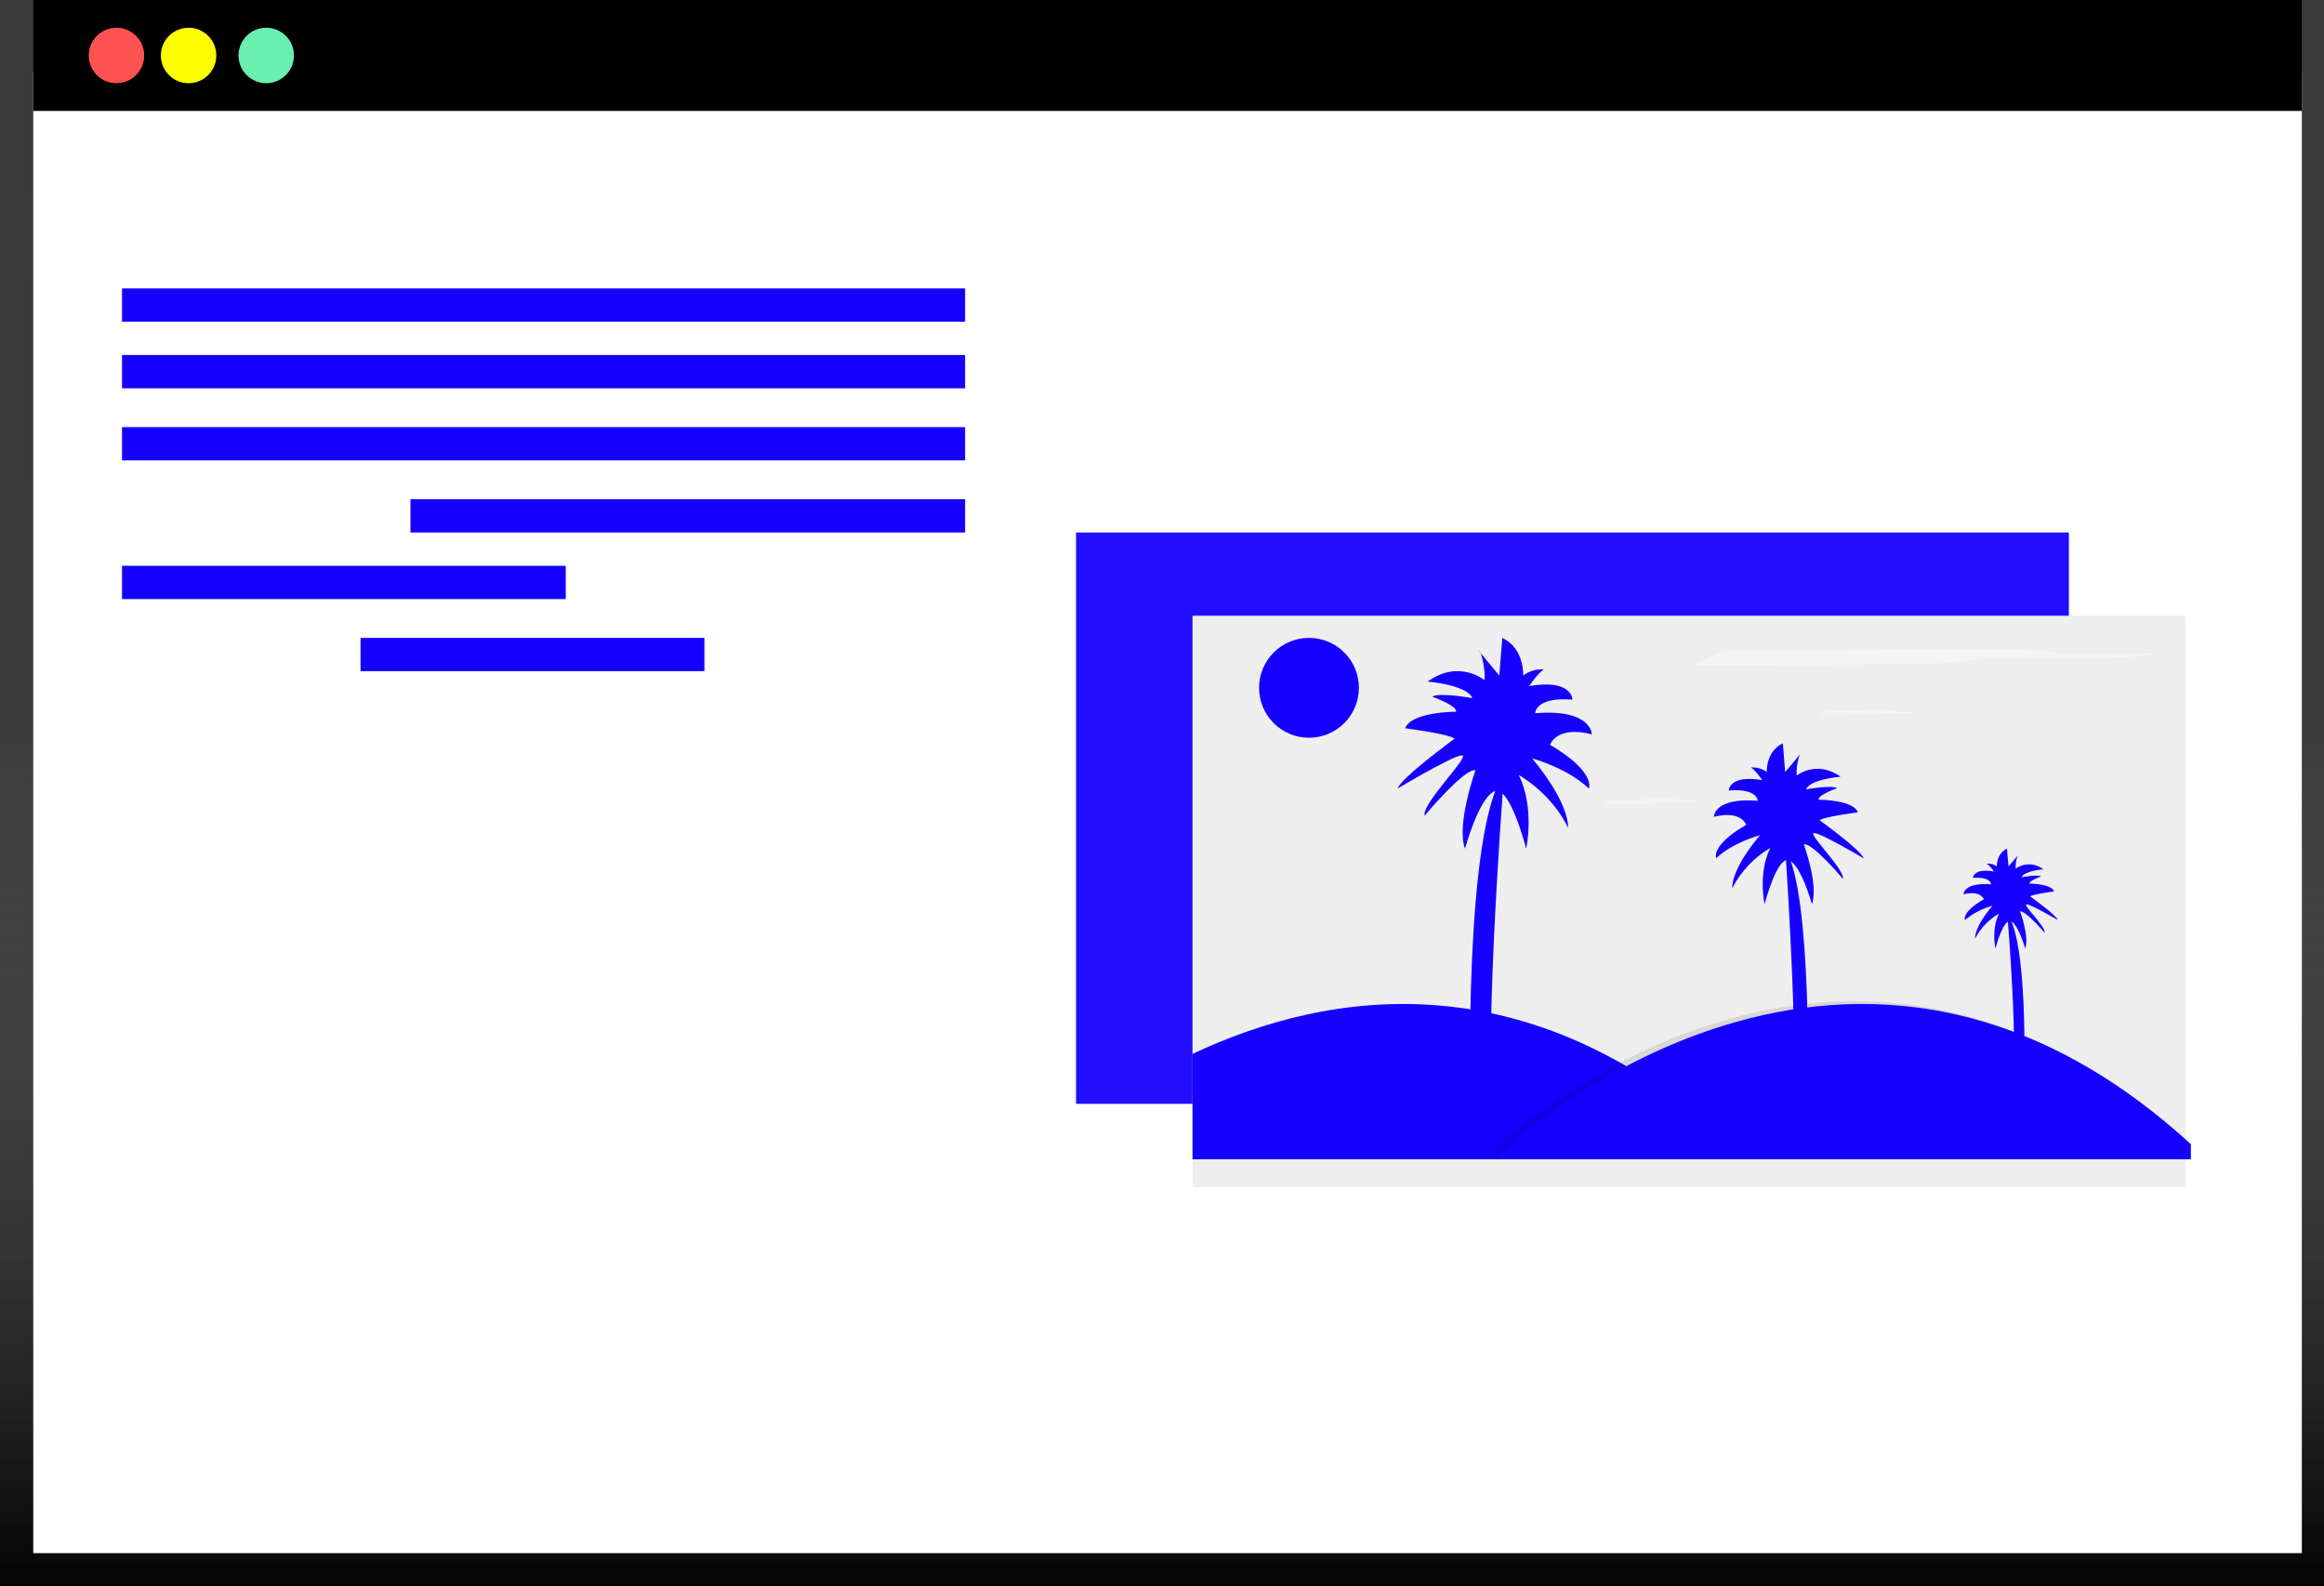 <?xml version="1.0" encoding="UTF-8"?>
<svg width="419px" height="286px" viewBox="0 0 419 286" version="1.1" xmlns="http://www.w3.org/2000/svg" xmlns:xlink="http://www.w3.org/1999/xlink">
    <rect x="0" y="0" width="419" height="286" fill="#333333" stroke="none"/>
    <!-- Generator: Sketch 60.1 (88133) - https://sketch.com -->
    <title>undraw_website_setup_5hr2</title>
    <desc>Created with Sketch.</desc>
    <defs>
        <linearGradient x1="49.999%" y1="100%" x2="49.999%" y2="0%" id="linearGradient-1">
            <stop stop-color="#000000" stop-opacity="0.961" offset="0%"></stop>
            <stop stop-color="#808080" stop-opacity="0.12" offset="54%"></stop>
            <stop stop-color="#808080" stop-opacity="0.1" offset="100%"></stop>
        </linearGradient>
    </defs>
    <g id="Page-1" stroke="none" stroke-width="1" fill="none" fill-rule="evenodd">
        <g id="HomeV2" transform="translate(-1051, -1961)" fill-rule="nonzero">
            <g id="undraw_website_setup_5hr2" transform="translate(960, 1928)">
                <g transform="translate(91, 33)">
                    <polygon id="Path" fill="url(#linearGradient-1)" points="0 0 0 14.433 0 286 419 286 419 14.433 419 0"></polygon>
                    <rect id="Rectangle" fill="#FFFFFF" x="6" y="13" width="409" height="267"></rect>
                    <rect id="Rectangle" fill="#000000" x="6" y="0" width="409" height="20"></rect>
                    <circle id="Oval" fill="#FF5252" cx="21" cy="10" r="5"></circle>
                    <circle id="Oval" fill="#FFFF00" cx="34" cy="10" r="5"></circle>
                    <circle id="Oval" fill="#69F0AE" cx="48" cy="10" r="5"></circle>
                    <rect id="Rectangle" fill="#1500FF" x="22" y="52" width="152" height="6"></rect>
                    <rect id="Rectangle" fill="#1500FF" x="22" y="64" width="152" height="6"></rect>
                    <rect id="Rectangle" fill="#1500FF" x="22" y="77" width="152" height="6"></rect>
                    <rect id="Rectangle" fill="#1500FF" x="74" y="90" width="100" height="6"></rect>
                    <rect id="Rectangle" fill="#1500FF" x="22" y="102" width="80" height="6"></rect>
                    <rect id="Rectangle" fill="#1500FF" x="65" y="115" width="62" height="6"></rect>
                    <rect id="Rectangle" fill="#1500FF" opacity="0.945" x="194" y="96" width="179" height="103"></rect>
                    <rect id="Rectangle" fill="#EEEEEE" x="215" y="111" width="179" height="103"></rect>
                    <path d="M315,209 L215,209 L215,190 C239.431,178.487 277.023,172.02 315,209 Z" id="Path" fill="#1500FF"></path>
                    <g id="Group" opacity="0.1" transform="translate(268, 180)" fill="#000000">
                        <path d="M125.908,25.804 L125.908,28.524 L0.486,28.524 L0.486,27.944 C0.486,27.944 62.202,-32.358 125.908,25.804 Z" id="Path"></path>
                    </g>
                    <path d="M395,206.282 L395,209 L270,209 L270,208.421 C270,208.421 331.509,148.175 395,206.282 Z" id="Path" fill="#1500FF"></path>
                    <circle id="Oval" fill="#1500FF" cx="236" cy="124" r="9"></circle>
                    <path d="M314.545,117.282 C313.486,117.282 312.305,117.282 311.5,117.357 C311.141,117.38 310.786,117.465 310.447,117.609 L305,119.912 C309.399,120.042 313.989,120.001 318.498,119.96 L343.782,119.728 C346.363,119.728 349.072,119.674 351.22,119.497 C352.661,119.374 353.72,119.197 355.052,119.06 C359.838,118.556 366.813,118.651 373.047,118.679 C379.281,118.706 386.806,118.515 389,117.779 L375.617,117.779 C374.176,117.779 372.66,117.779 371.386,117.697 C369.899,117.595 368.99,117.404 367.682,117.268 C365.517,117.05 362.53,117.023 359.752,117.009 C344.499,116.934 329.438,117.357 314.545,117.282 Z" id="Path" fill="#F4F4F4"></path>
                    <path d="M330.025,128.145 C329.797,128.145 329.545,128.145 329.373,128.145 C329.295,128.152 329.218,128.179 329.144,128.225 L328,128.955 C328.944,128.955 329.922,128.955 330.889,128.955 L336.302,128.885 C336.874,128.885 337.446,128.885 337.893,128.815 C338.202,128.815 338.43,128.715 338.711,128.675 C339.735,128.515 341.228,128.545 342.567,128.555 C343.714,128.622 344.862,128.525 346,128.265 L343.139,128.265 C342.83,128.265 342.504,128.265 342.235,128.265 C341.966,128.265 341.72,128.175 341.44,128.125 C340.976,128.055 340.336,128.045 339.723,128.045 C336.462,128.045 333.235,128.175 330.025,128.145 Z" id="Path" fill="#F4F4F4"></path>
                    <path d="M291.025,144.145 C290.797,144.145 290.545,144.145 290.373,144.145 C290.295,144.152 290.218,144.179 290.144,144.225 L289,144.955 C289.944,144.955 290.922,144.955 291.889,144.955 L297.302,144.885 C297.874,144.885 298.446,144.885 298.893,144.815 C299.202,144.815 299.43,144.715 299.711,144.675 C300.735,144.515 302.228,144.545 303.567,144.555 C304.714,144.622 305.862,144.525 307,144.265 L304.139,144.265 C303.83,144.265 303.504,144.265 303.235,144.265 C302.966,144.265 302.72,144.175 302.44,144.125 C301.976,144.055 301.336,144.045 300.723,144.045 C297.462,144.045 294.235,144.175 291.025,144.145 Z" id="Path" fill="#F4F4F4"></path>
                    <path d="M269.83,204 L265.152,204 C265.152,204 263.69,156.621 269.83,142 L271,142 C271,142 266.906,195.606 269.83,204 Z" id="Path" fill="#1500FF"></path>
                    <path d="M266.013,138.879 C266.013,138.879 262.514,148.655 264.129,153 C264.129,153 266.551,144.039 269.374,142.681 C272.197,141.323 275.158,153 275.158,153 C275.158,153 276.773,145.668 273.812,139.711 C273.812,139.711 279.733,142.97 282.694,149.216 C282.694,149.216 283.232,145.171 276.234,136.724 C276.234,136.724 282.425,138.354 286.462,142.155 C286.462,142.155 287.807,139.168 279.464,134.28 C279.464,134.28 280.541,130.75 287,132.379 C287,132.379 287,127.757 276.773,128.578 C276.773,128.578 276.773,125.591 283.501,126.134 C283.501,126.134 283.501,122.332 275.696,123.69 C275.696,123.69 277.311,121.246 278.387,120.703 C277.041,120.577 275.697,120.964 274.619,121.789 C274.619,121.789 274.889,116.901 270.851,115 L270.313,121.789 C270.313,121.789 265.789,116.41 266.814,117.444 C267.083,117.716 267.891,120.974 267.622,122.603 C267.622,122.603 263.041,118.802 257.394,122.875 C257.394,122.875 264.392,123.418 265.469,125.862 C265.469,125.862 259.547,124.776 258.202,125.591 C258.202,125.591 262.783,127.22 262.508,128.306 C262.508,128.306 254.434,128.306 253.346,131.293 C253.346,131.293 261.689,132.379 262.227,133.194 C262.227,133.194 252.538,140.254 252,142.155 C252,142.155 261.958,136.181 263.573,136.181 C265.188,136.181 256.306,144.848 256.845,147.043 C256.867,147.026 264.157,138.336 266.013,138.879 Z" id="Path" fill="#1500FF"></path>
                    <path d="M322.782,202 L325.898,202 C325.898,202 326.875,166.084 322.782,155 L322,155 C322,155 324.736,195.626 322.782,202 Z" id="Path" fill="#1500FF"></path>
                    <path d="M325.221,152.225 C325.221,152.225 327.927,159.687 326.675,163 C326.675,163 324.804,156.161 322.619,155.128 C320.434,154.095 318.145,163 318.145,163 C318.145,163 316.899,157.408 319.188,152.849 C316.259,154.575 313.879,157.089 312.321,160.103 C312.321,160.103 311.903,156.992 317.316,150.569 C317.316,150.569 312.529,151.81 309.411,154.713 C309.411,154.713 308.368,152.433 314.824,148.705 C314.824,148.705 313.99,146.01 309,147.256 C309,147.256 309,143.736 316.905,144.371 C316.905,144.371 316.905,142.091 311.689,142.507 C311.689,142.507 311.689,139.621 317.722,140.643 C317.722,140.643 316.476,138.779 315.641,138.363 C316.677,138.272 317.71,138.568 318.539,139.194 C318.539,139.194 318.33,135.466 321.437,134 L321.854,139.194 C321.854,139.194 325.331,135.091 324.56,135.881 C324.062,137.131 323.848,138.475 323.934,139.817 C323.934,139.817 327.469,136.932 331.839,140.025 C331.839,140.025 326.426,140.441 325.598,142.305 C325.598,142.305 330.176,141.474 331.213,142.097 C331.213,142.097 327.678,143.338 327.887,144.169 C327.887,144.169 334.128,144.169 334.963,146.448 C334.963,146.448 328.513,147.279 328.095,147.897 C328.095,147.897 335.589,153.287 336,154.736 C336,154.736 328.304,150.177 327.052,150.177 C325.8,150.177 332.668,156.808 332.268,158.464 C332.297,158.441 326.681,151.821 325.221,152.225 Z" id="Path" fill="#1500FF"></path>
                    <path d="M362.585,195 L364.924,195 C364.924,195 365.654,172.84 362.585,166 L362,166 C362,166 364.044,191.087 362.585,195 Z" id="Path" fill="#1500FF"></path>
                    <path d="M364.209,164.318 C364.209,164.318 365.91,168.942 365.127,171 C365.127,171 363.951,166.757 362.574,166.116 C361.197,165.474 359.761,171 359.761,171 C359.761,171 358.978,167.532 360.414,164.699 C358.572,165.77 357.075,167.328 356.095,169.197 C356.095,169.197 355.836,167.266 359.237,163.283 C357.412,163.782 355.716,164.659 354.265,165.855 C354.265,165.855 353.612,164.439 357.666,162.127 C357.666,162.127 357.142,160.457 354,161.225 C354,161.225 354,159.04 358.972,159.428 C358.972,159.428 358.972,158.012 355.701,158.272 C355.701,158.272 355.701,156.474 359.496,157.116 C359.146,156.574 358.704,156.095 358.19,155.699 C358.844,155.64 359.496,155.824 360.02,156.214 C360.02,156.214 359.89,153.902 361.85,153 L362.109,156.214 C362.109,156.214 364.309,153.671 363.809,154.156 C363.496,154.931 363.361,155.764 363.415,156.595 C364.91,155.525 366.951,155.577 368.387,156.723 C368.387,156.723 364.986,156.977 364.462,158.139 C364.462,158.139 367.34,157.624 367.993,158.012 C367.993,158.012 365.769,158.78 365.898,159.295 C365.898,159.295 369.823,159.295 370.347,160.711 C370.347,160.711 366.292,161.225 366.028,161.613 C366.028,161.613 370.735,164.954 371,165.855 C371,165.855 366.157,163.029 365.375,163.029 C364.592,163.029 368.905,167.145 368.646,168.168 C368.658,168.173 365.121,164.058 364.209,164.318 Z" id="Path" fill="#1500FF"></path>
                    <path d="M280,172.501 C280.147,172.597 280.307,172.597 280.454,172.501 C280.632,172.402 280.822,172.402 281,172.501" id="Path" fill="#000000" opacity="0.1"></path>
                    <polygon id="Path" fill="#F0E4E4" points="279 179.47 279.537 179.42 280 179.58 279.838 179.58"></polygon>
                    <polygon id="Path" fill="#F0E4E4" points="284 176.45 284.537 176.45 285 176.55 284.838 176.55"></polygon>
                    <polygon id="Path" fill="#F0E4E4" points="284 176.45 284.537 176.45 285 176.55 284.838 176.55"></polygon>
                    <polygon id="Path" fill="#F0E4E4" points="284 176.45 284.537 176.45 285 176.55 284.838 176.55"></polygon>
                    <polygon id="Path" fill="#F0E4E4" points="283 184.45 283.537 184.45 284 184.55 283.838 184.55"></polygon>
                    <polygon id="Path" fill="#F0E4E4" points="283 184.45 283.537 184.45 284 184.55 283.838 184.55"></polygon>
                    <polygon id="Path" fill="#F0E4E4" points="283 184.45 283.537 184.45 284 184.55 283.838 184.55"></polygon>
                </g>
            </g>
        </g>
    </g>
</svg>